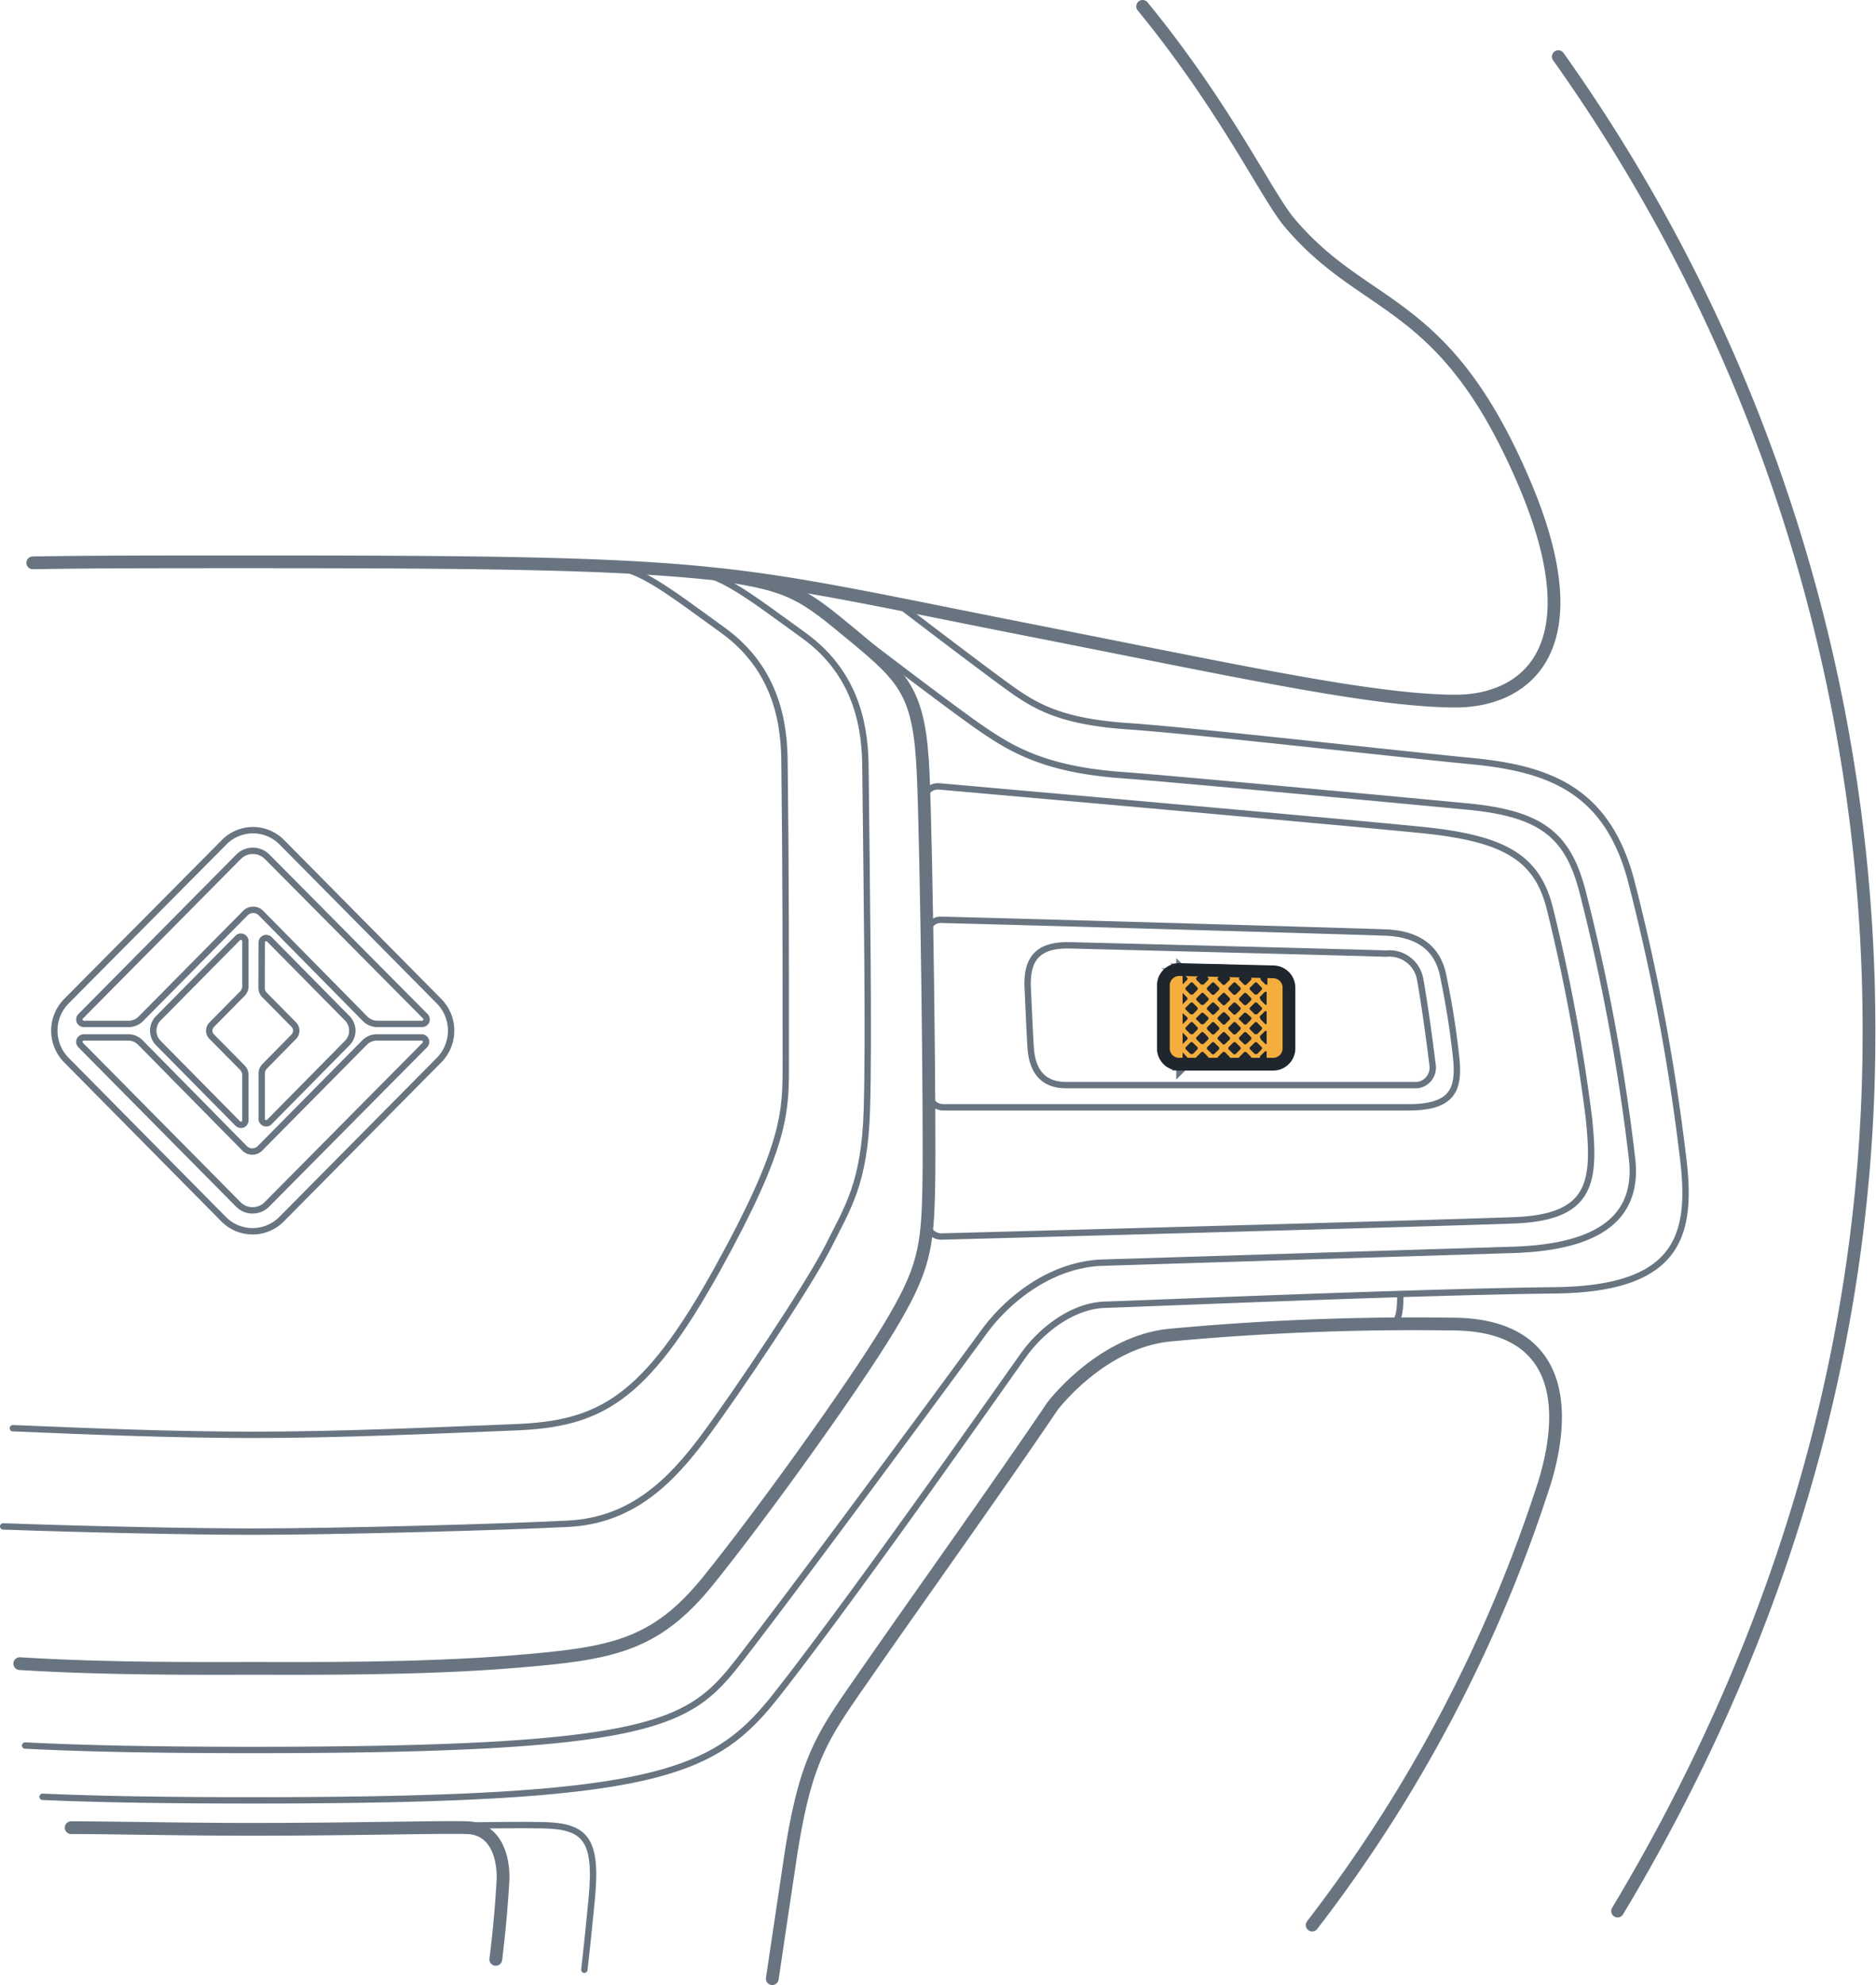 <svg id="Layer_1" data-name="Layer 1" xmlns="http://www.w3.org/2000/svg" width="147.16" height="155.64" viewBox="0 0 147.16 155.64"><g id="illustration"><path d="M51.07,158c.18-1.56.37-3.39.58-5.58.44-4.62-.48-5.67-3.76-5.75s-12.09.17-22.83.17c-5,0-9.6-.05-13.41-.1" transform="translate(-5.23 -3.56)" style="fill:none;stroke:#687581;stroke-linecap:round;stroke-linejoin:round;stroke-width:0.5px"/><path d="M6.78,134c7,.44,14.65.37,18.28.37,4,0,13,.09,20.53-.53s11-1.16,15.19-6.34,11.31-15.09,14.13-19.74,3.09-6.34,3.18-11.34-.17-25.8-.44-32.14-1.41-7.5-5.39-10.8-4.93-4.08-10.6-4.85" transform="translate(-5.23 -3.56)" style="fill:none;stroke:#687581;stroke-linecap:round;stroke-linejoin:round"/><path d="M8.57,144.44c4.49.2,9.9.28,16.49.28,31.92,0,36.22-2.05,41.19-8.4,6.37-8.13,17.57-24.14,19.31-26.57,1.45-2,3.87-3.81,6.34-3.89,3.77-.12,24.08-1,35.3-1.13,10.07-.11,10.83-4.62,10-10.84a162.85,162.85,0,0,0-4.06-21.43c-1.89-6.9-6.3-8.63-12.43-9.22s-21.84-2.39-27-2.74S86.54,59,84.54,57.58s-8.83-6.64-8.83-6.64" transform="translate(-5.23 -3.56)" style="fill:none;stroke:#687581;stroke-linecap:round;stroke-linejoin:round;stroke-width:0.5px"/><path d="M73.24,54c.29.22,7,5.35,9.1,6.77,2.42,1.65,5.09,3.17,11.11,3.58,3.28.23,24.75,2.24,26.92,2.45,5.83.56,7.86,2.28,9,6.66a158.44,158.44,0,0,1,3.87,20.83c.6,4.69-2.52,7.07-9.39,7.27l-32.12,1c-4.09.13-7.53,2.94-9.38,5.52-.29.4-14,19.07-19.21,25.77-3.86,4.92-6.67,6.92-38.14,6.92-7.38,0-13.18-.11-17.8-.35" transform="translate(-5.23 -3.56)" style="fill:none;stroke:#687581;stroke-linecap:round;stroke-linejoin:round;stroke-width:0.5px"/><path d="M6.24,115.54c6.26.26,12.55.52,18.82.52,6.84,0,13.71-.32,20.53-.59,6.67-.26,10.2-2.09,15.92-12.41,5.42-9.8,5.36-12.37,5.36-16.15,0-7.8,0-15.6-.1-23.4,0-3-.5-7.41-4.84-10.54s-6.65-5-9-5" transform="translate(-5.23 -3.56)" style="fill:none;stroke:#687581;stroke-linecap:round;stroke-linejoin:round;stroke-width:0.5px"/><path d="M5.48,123.24c6.09.22,14.62.41,19.58.41,6.66,0,19.82-.36,24.77-.62s8-3.3,10.6-6.79,8.3-12,9.8-15,2.83-4.93,3-10.65,0-16.22-.11-26.67c0-3-.5-7.41-4.84-10.54s-6.65-5-9-5" transform="translate(-5.23 -3.56)" style="fill:none;stroke:#687581;stroke-linecap:round;stroke-linejoin:round;stroke-width:0.5px"/><path d="M22.78,99.16a3.2,3.2,0,0,0,4.53,0l0,0L39.68,86.67a3.29,3.29,0,0,0,0-4.6L27.33,69.59a3.18,3.18,0,0,0-4.51,0l0,0L10.43,82.07a3.29,3.29,0,0,0,0,4.6Z" transform="translate(-5.23 -3.56)" style="fill:none;stroke:#687581;stroke-linecap:round;stroke-linejoin:round;stroke-width:0.5px"/><path d="M33.87,83.44a1.35,1.35,0,0,0,1,.4h3.48a.35.35,0,0,0,.32-.22.36.36,0,0,0-.08-.38L26.18,70.73a1.58,1.58,0,0,0-2.23,0v0L11.56,83.24h0a.36.36,0,0,0-.08.38.35.35,0,0,0,.33.22h3.47a1.33,1.33,0,0,0,1-.4l8.21-8.3a.86.86,0,0,1,1.2,0h0ZM16.24,85.3a1.33,1.33,0,0,0-1-.4H11.81a.36.36,0,0,0-.33.22.36.36,0,0,0,.08.38L23.93,98a1.58,1.58,0,0,0,2.23,0h0L38.55,85.5h0a.36.36,0,0,0,.08-.38.35.35,0,0,0-.32-.22H34.83a1.35,1.35,0,0,0-1,.4l-8.21,8.3a.85.85,0,0,1-1.2,0h0Z" transform="translate(-5.23 -3.56)" style="fill:none;stroke:#687581;stroke-linecap:round;stroke-linejoin:round;stroke-width:0.5px"/><path d="M25.75,81a.78.78,0,0,0,.24.58l2.29,2.32a.68.68,0,0,1,0,.94L26,87.16a.78.78,0,0,0-.24.58v3.55a.35.35,0,0,0,.59.25l6.12-6.2a1.38,1.38,0,0,0,0-1.94l-6.11-6.19a.35.35,0,0,0-.39-.07.34.34,0,0,0-.21.32Z" transform="translate(-5.23 -3.56)" style="fill:none;stroke:#687581;stroke-linecap:round;stroke-linejoin:round;stroke-width:0.5px"/><path d="M17.65,83.4a1.38,1.38,0,0,0,0,1.94l6.23,6.31a.36.36,0,0,0,.38.08.37.37,0,0,0,.22-.33V87.85a.83.83,0,0,0-.24-.58l-2.4-2.43a.66.66,0,0,1,0-.94l2.4-2.43a.83.83,0,0,0,.24-.58V77.35a.35.35,0,0,0-.22-.32.34.34,0,0,0-.38.07Z" transform="translate(-5.23 -3.56)" style="fill:none;stroke:#687581;stroke-linecap:round;stroke-linejoin:round;stroke-width:0.5px"/><path d="M77.72,66.37a1.08,1.08,0,0,1,1-1.15h.19s31.47,2.77,37.89,3.42,9,2.14,10,6.13a142.1,142.1,0,0,1,3.06,16.37c.53,5.06.3,7.86-5.83,8.1-5.47.21-38.35,1.1-44.94,1.27a1.09,1.09,0,0,1-.82-.34,1.13,1.13,0,0,1-.31-.85" transform="translate(-5.23 -3.56)" style="fill:none;stroke:#687581;stroke-linecap:round;stroke-linejoin:round;stroke-width:0.5px"/><path d="M78.1,89.28a1.12,1.12,0,0,0,1.1,1.1c5.54,0,30.58,0,36.54,0,3.47,0,3.94-1.43,3.73-3.76a64.62,64.62,0,0,0-1.08-6.78c-.35-1.43-1.35-3-4.36-3.16-2.67-.1-29.08-.86-34.95-1a1,1,0,0,0-.8.32,1.06,1.06,0,0,0-.33.81Z" transform="translate(-5.23 -3.56)" style="fill:none;stroke:#687581;stroke-linecap:round;stroke-linejoin:round;stroke-width:0.5px"/><path d="M117.61,87.09a1.38,1.38,0,0,1-1.2,1.55h-.16c-2.48,0-8.37,0-27.34,0-.86,0-2.64-.16-2.83-2.92-.1-1.58-.17-3.44-.23-4.66-.13-2.46.92-3.44,3.33-3.38s22.9.58,24.8.65a2.44,2.44,0,0,1,2.65,2C116.65,80.44,117.05,82.58,117.61,87.09Z" transform="translate(-5.23 -3.56)" style="fill:none;stroke:#687581;stroke-linecap:round;stroke-linejoin:round;stroke-width:0.5px"/><path d="M115.08,105c0,2-.29,2.33-.92,2.35" transform="translate(-5.23 -3.56)" style="fill:none;stroke:#687581;stroke-miterlimit:10;stroke-width:0.5px"/><path d="M96.49,85.76A1.23,1.23,0,0,0,97.72,87h7.39a1.24,1.24,0,0,0,1.23-1.24h0V81a1.24,1.24,0,0,0-1.2-1.24l-7.39-.18a1.25,1.25,0,0,0-.89.36,1.22,1.22,0,0,0-.37.89Z" transform="translate(-5.23 -3.56)" style="fill:none;stroke:#687581;stroke-linecap:round;stroke-linejoin:round;stroke-width:0.5px"/><path d="M65.81,158.7l1.42-9.51c1.23-8,2.56-9.55,6.09-14.64s10.48-14.82,14.46-20.72c0,0,3.75-5,9.13-5.58a208,208,0,0,1,22.6-.87c7.78.19,8.84,5.92,6.9,12.36a113.68,113.68,0,0,1-18.25,34.76m-97.35-7.64c3.21,0,8.33.13,14.25.13,7.9,0,14.38-.19,16.8-.13s2.92,2.63,2.82,4.24c-.13,2.23-.35,4.47-.56,6.09m88-3.79c12.09-20.14,19.72-43.33,19.72-68.7A131.64,131.64,0,0,0,127.47,8M94.86,4.06c6.56,8,9.82,15,11.56,17,6,7.08,12.13,5.68,18.4,20.41,5.68,13.38-.27,17.06-5.39,17.06-6.45,0-17.22-2.38-33-5.48-24.82-4.88-23.3-5.44-61.38-5.44-6.93,0-12.55,0-17.25.08" transform="translate(-5.23 -3.56)" style="fill:none;stroke:#687581;stroke-linecap:round;stroke-linejoin:round"/><path d="M104.14,82l.35.34a.13.13,0,0,0,.1,0h0v-1a.14.14,0,0,0-.15,0l-.35.35a.14.14,0,0,0,0,.19Z" transform="translate(-5.23 -3.56)" style="fill:#aebbc7;stroke:#687581;stroke-miterlimit:10"/><path d="M103.3,81.18l.35.35a.15.15,0,0,0,.1,0,.17.17,0,0,0,.1,0l.34-.35a.14.14,0,0,0,0-.2h0l-.34-.35a.13.13,0,0,0-.2,0h0l-.35.35a.12.12,0,0,0,0,.19Z" transform="translate(-5.23 -3.56)" style="fill:#aebbc7;stroke:#687581;stroke-miterlimit:10"/><path d="M102.46,80.4l.35.35a.15.15,0,0,0,.2,0l.35-.35a.15.15,0,0,0,0-.2h0l-.35-.35a.15.15,0,0,0-.2,0h0l-.35.35a.15.15,0,0,0,0,.2Z" transform="translate(-5.23 -3.56)" style="fill:#aebbc7;stroke:#687581;stroke-miterlimit:10"/><path d="M104.14,83.51l.35.35a.18.18,0,0,0,.1,0h0v-1a.14.14,0,0,0-.15,0l-.35.35a.15.15,0,0,0,0,.2Z" transform="translate(-5.23 -3.56)" style="fill:#aebbc7;stroke:#687581;stroke-miterlimit:10"/><path d="M103.3,82.73l.35.35a.12.12,0,0,0,.1,0,.13.13,0,0,0,.1,0l.34-.35a.13.13,0,0,0,0-.19h0l-.34-.34a.14.14,0,0,0-.2,0h0l-.35.34a.13.13,0,0,0,0,.2Z" transform="translate(-5.23 -3.56)" style="fill:#aebbc7;stroke:#687581;stroke-miterlimit:10"/><path d="M102.46,82l.35.34a.15.15,0,0,0,.2,0l.35-.34a.15.15,0,0,0,0-.2h0l-.35-.35a.13.13,0,0,0-.2,0h0l-.35.35a.14.14,0,0,0,0,.19Z" transform="translate(-5.23 -3.56)" style="fill:#aebbc7;stroke:#687581;stroke-miterlimit:10"/><path d="M101.62,81.18l.35.35a.18.18,0,0,0,.2,0l.35-.35a.15.15,0,0,0,0-.2h0l-.35-.35a.13.13,0,0,0-.2,0h0l-.35.35a.14.14,0,0,0,0,.19Z" transform="translate(-5.23 -3.56)" style="fill:#aebbc7;stroke:#687581;stroke-miterlimit:10"/><path d="M101.71,79.71,102,80a.15.15,0,0,0,.2,0l.24-.25Z" transform="translate(-5.23 -3.56)" style="fill:#aebbc7;stroke:#687581;stroke-miterlimit:10"/><path d="M100,79.67l.3.3a.18.18,0,0,0,.1,0,.21.21,0,0,0,.1,0l.28-.28Z" transform="translate(-5.23 -3.56)" style="fill:#aebbc7;stroke:#687581;stroke-miterlimit:10"/><path d="M104.14,80.4l.35.35a.17.17,0,0,0,.1,0h.06v-.94a.14.14,0,0,0-.16,0l-.35.35a.15.15,0,0,0,0,.2Z" transform="translate(-5.23 -3.56)" style="fill:#aebbc7;stroke:#687581;stroke-miterlimit:10"/><path d="M103.43,79.75l.22.22a.15.15,0,0,0,.2,0l.2-.21Z" transform="translate(-5.23 -3.56)" style="fill:#aebbc7;stroke:#687581;stroke-miterlimit:10"/><path d="M100.78,80.4l.35.35a.15.15,0,0,0,.2,0l.35-.35a.15.15,0,0,0,0-.2h0l-.35-.35a.15.15,0,0,0-.2,0h0l-.35.35a.14.14,0,0,0,0,.2Z" transform="translate(-5.23 -3.56)" style="fill:#aebbc7;stroke:#687581;stroke-miterlimit:10"/><path d="M104.14,85.06l.35.35a.13.13,0,0,0,.1,0h0v-1a.12.12,0,0,0-.14,0l-.35.35a.14.14,0,0,0,0,.19Z" transform="translate(-5.23 -3.56)" style="fill:#aebbc7;stroke:#687581;stroke-miterlimit:10"/><path d="M103.3,84.29l.35.35a.15.15,0,0,0,.1,0,.17.17,0,0,0,.1,0l.34-.35a.14.14,0,0,0,0-.2h0l-.34-.35a.13.13,0,0,0-.2,0h0l-.35.35a.12.12,0,0,0,0,.19Z" transform="translate(-5.23 -3.56)" style="fill:#aebbc7;stroke:#687581;stroke-miterlimit:10"/><path d="M102.46,83.51l.35.35a.15.15,0,0,0,.2,0l.35-.35a.15.15,0,0,0,0-.2h0L103,83a.15.15,0,0,0-.2,0h0l-.35.35a.15.15,0,0,0,0,.2Z" transform="translate(-5.23 -3.56)" style="fill:#aebbc7;stroke:#687581;stroke-miterlimit:10"/><path d="M101.62,82.73l.35.35a.15.15,0,0,0,.2,0l.35-.35a.14.14,0,0,0,0-.19h0l-.35-.34a.14.14,0,0,0-.2,0h0l-.35.34a.15.15,0,0,0,0,.2Z" transform="translate(-5.23 -3.56)" style="fill:#aebbc7;stroke:#687581;stroke-miterlimit:10"/><path d="M100.78,82l.35.34a.13.13,0,0,0,.2,0h0l.35-.34a.15.15,0,0,0,0-.2h0l-.35-.35a.13.13,0,0,0-.2,0h0l-.35.35a.13.13,0,0,0,0,.19Z" transform="translate(-5.23 -3.56)" style="fill:#aebbc7;stroke:#687581;stroke-miterlimit:10"/><path d="M99.1,80.4l.35.35a.15.15,0,0,0,.1,0,.18.18,0,0,0,.1,0l.34-.35a.14.14,0,0,0,0-.2h0l-.34-.35a.15.15,0,0,0-.2,0h0l-.35.35a.13.13,0,0,0,0,.2Z" transform="translate(-5.23 -3.56)" style="fill:#aebbc7;stroke:#687581;stroke-miterlimit:10"/><path d="M99.94,81.18l.35.35a.18.18,0,0,0,.2,0l.35-.35a.15.15,0,0,0,0-.2h0l-.35-.35a.13.13,0,0,0-.2,0h0l-.35.35a.13.13,0,0,0,0,.19Z" transform="translate(-5.23 -3.56)" style="fill:#aebbc7;stroke:#687581;stroke-miterlimit:10"/><path d="M104.14,86.62l.35.35a.18.18,0,0,0,.1,0h0V86a.17.17,0,0,0-.14,0l-.35.35a.15.15,0,0,0,0,.2Z" transform="translate(-5.23 -3.56)" style="fill:#aebbc7;stroke:#687581;stroke-miterlimit:10"/><path d="M103.3,85.84l.35.35a.12.12,0,0,0,.1,0,.13.13,0,0,0,.1,0l.34-.35a.13.13,0,0,0,0-.19h0l-.34-.34a.14.14,0,0,0-.2,0h0l-.35.34a.13.13,0,0,0,0,.2Z" transform="translate(-5.23 -3.56)" style="fill:#aebbc7;stroke:#687581;stroke-miterlimit:10"/><path d="M102.46,85.07l.35.34a.15.15,0,0,0,.2,0l.35-.34a.15.15,0,0,0,0-.2h0l-.35-.35a.14.14,0,0,0-.2,0h0l-.35.35a.14.14,0,0,0,0,.19Z" transform="translate(-5.23 -3.56)" style="fill:#aebbc7;stroke:#687581;stroke-miterlimit:10"/><path d="M101.62,84.29l.35.35a.18.18,0,0,0,.2,0l.35-.35a.15.15,0,0,0,0-.2h0l-.35-.35a.13.13,0,0,0-.2,0h0l-.35.35a.14.14,0,0,0,0,.19Z" transform="translate(-5.23 -3.56)" style="fill:#aebbc7;stroke:#687581;stroke-miterlimit:10"/><path d="M100.78,83.51l.35.35a.15.15,0,0,0,.2,0h0l.35-.35a.15.15,0,0,0,0-.2h0l-.35-.35a.15.15,0,0,0-.2,0h0l-.35.35a.14.14,0,0,0,0,.2Z" transform="translate(-5.23 -3.56)" style="fill:#aebbc7;stroke:#687581;stroke-miterlimit:10"/><path d="M99.94,82.73l.35.35a.15.15,0,0,0,.2,0l.35-.35a.14.14,0,0,0,0-.19h0l-.35-.34a.14.14,0,0,0-.2,0h0l-.35.34a.14.14,0,0,0,0,.2Z" transform="translate(-5.23 -3.56)" style="fill:#aebbc7;stroke:#687581;stroke-miterlimit:10"/><path d="M98.26,81.18l.35.35a.15.15,0,0,0,.1,0,.19.19,0,0,0,.1,0l.34-.35a.14.14,0,0,0,0-.2h0l-.34-.35a.13.13,0,0,0-.2,0h0l-.35.35a.12.12,0,0,0,0,.19Z" transform="translate(-5.23 -3.56)" style="fill:#aebbc7;stroke:#687581;stroke-miterlimit:10"/><path d="M99.1,82l.35.34a.12.12,0,0,0,.1,0,.13.13,0,0,0,.1,0L100,82a.14.14,0,0,0,0-.2h0l-.34-.35a.13.13,0,0,0-.2,0h0l-.35.35a.12.12,0,0,0,0,.19Z" transform="translate(-5.23 -3.56)" style="fill:#aebbc7;stroke:#687581;stroke-miterlimit:10"/><path d="M103.48,87H104l-.17-.17a.15.15,0,0,0-.2,0Z" transform="translate(-5.23 -3.56)" style="fill:#aebbc7;stroke:#687581;stroke-miterlimit:10"/><path d="M102.46,86.62l.35.35a.15.15,0,0,0,.2,0l.35-.35a.15.15,0,0,0,0-.2h0l-.35-.35a.15.15,0,0,0-.2,0h0l-.35.35a.15.15,0,0,0,0,.2Z" transform="translate(-5.23 -3.56)" style="fill:#aebbc7;stroke:#687581;stroke-miterlimit:10"/><path d="M101.62,85.84l.35.35a.15.15,0,0,0,.2,0l.35-.35a.14.14,0,0,0,0-.19h0l-.35-.34a.14.14,0,0,0-.2,0h0l-.35.34a.15.15,0,0,0,0,.2Z" transform="translate(-5.23 -3.56)" style="fill:#aebbc7;stroke:#687581;stroke-miterlimit:10"/><path d="M100.78,85.07l.35.34a.13.13,0,0,0,.2,0l.35-.34a.15.15,0,0,0,0-.2h0l-.35-.35a.14.14,0,0,0-.2,0h0l-.35.35a.13.13,0,0,0,0,.19Z" transform="translate(-5.23 -3.56)" style="fill:#aebbc7;stroke:#687581;stroke-miterlimit:10"/><path d="M99.94,84.29l.35.35a.18.18,0,0,0,.2,0l.35-.35a.15.15,0,0,0,0-.2h0l-.35-.35a.13.13,0,0,0-.2,0h0l-.35.35a.13.13,0,0,0,0,.19Z" transform="translate(-5.23 -3.56)" style="fill:#aebbc7;stroke:#687581;stroke-miterlimit:10"/><path d="M99.1,83.51l.35.35a.15.15,0,0,0,.1,0,.18.18,0,0,0,.1,0l.34-.35a.14.14,0,0,0,0-.2h0L99.65,83a.15.15,0,0,0-.2,0h0l-.35.35a.13.13,0,0,0,0,.2Z" transform="translate(-5.23 -3.56)" style="fill:#aebbc7;stroke:#687581;stroke-miterlimit:10"/><path d="M98,82.3l.34-.34a.13.13,0,0,0,0-.2h0L98,81.41Z" transform="translate(-5.23 -3.56)" style="fill:#aebbc7;stroke:#687581;stroke-miterlimit:10"/><path d="M98.26,82.73l.35.35a.12.12,0,0,0,.1,0,.14.14,0,0,0,.1,0l.34-.35a.13.13,0,0,0,0-.19h0l-.34-.34a.14.14,0,0,0-.2,0h0l-.35.34a.13.13,0,0,0,0,.2Z" transform="translate(-5.23 -3.56)" style="fill:#aebbc7;stroke:#687581;stroke-miterlimit:10"/><path d="M101.8,87h.54l-.17-.17a.14.14,0,0,0-.2,0h0Z" transform="translate(-5.23 -3.56)" style="fill:#aebbc7;stroke:#687581;stroke-miterlimit:10"/><path d="M100.78,86.62l.35.35a.15.15,0,0,0,.2,0l.35-.35a.15.15,0,0,0,0-.2h0l-.35-.35a.15.15,0,0,0-.2,0h0l-.35.35a.14.14,0,0,0,0,.2Z" transform="translate(-5.23 -3.56)" style="fill:#aebbc7;stroke:#687581;stroke-miterlimit:10"/><path d="M99.94,85.84l.35.35a.15.15,0,0,0,.2,0l.35-.35a.14.14,0,0,0,0-.19h0l-.35-.34a.14.14,0,0,0-.2,0h0l-.35.34a.14.14,0,0,0,0,.2Z" transform="translate(-5.23 -3.56)" style="fill:#aebbc7;stroke:#687581;stroke-miterlimit:10"/><path d="M99.1,85.07l.35.34a.12.12,0,0,0,.1,0,.13.13,0,0,0,.1,0l.34-.34a.14.14,0,0,0,0-.2h0l-.34-.35a.14.14,0,0,0-.2,0h0l-.35.35a.12.12,0,0,0,0,.19Z" transform="translate(-5.23 -3.56)" style="fill:#aebbc7;stroke:#687581;stroke-miterlimit:10"/><path d="M98.26,84.29l.35.35a.15.15,0,0,0,.1,0,.19.19,0,0,0,.1,0l.34-.35a.14.14,0,0,0,0-.2h0l-.34-.35a.13.13,0,0,0-.2,0h0l-.35.35a.12.12,0,0,0,0,.19Z" transform="translate(-5.23 -3.56)" style="fill:#aebbc7;stroke:#687581;stroke-miterlimit:10"/><path d="M98,83.86l.35-.35a.14.14,0,0,0,0-.2h0L98,83Z" transform="translate(-5.23 -3.56)" style="fill:#aebbc7;stroke:#687581;stroke-miterlimit:10"/><path d="M100.11,87h.55l-.17-.18a.15.15,0,0,0-.2,0Z" transform="translate(-5.23 -3.56)" style="fill:#aebbc7;stroke:#687581;stroke-miterlimit:10"/><path d="M99.1,86.62l.35.35a.15.15,0,0,0,.1,0,.18.18,0,0,0,.1,0l.34-.35a.14.14,0,0,0,0-.2h0l-.34-.35a.15.15,0,0,0-.2,0h0l-.35.35a.13.13,0,0,0,0,.2Z" transform="translate(-5.23 -3.56)" style="fill:#aebbc7;stroke:#687581;stroke-miterlimit:10"/><path d="M98.26,85.84l.35.35a.12.12,0,0,0,.1,0,.14.14,0,0,0,.1,0l.34-.35a.13.13,0,0,0,0-.19h0l-.35-.34a.13.13,0,0,0-.2,0h0l-.35.35A.13.13,0,0,0,98.26,85.84Z" transform="translate(-5.23 -3.56)" style="fill:#aebbc7;stroke:#687581;stroke-miterlimit:10"/><path d="M98,85.42h0l.35-.35a.13.13,0,0,0,0-.19h0L98,84.52h0Z" transform="translate(-5.23 -3.56)" style="fill:#aebbc7;stroke:#687581;stroke-miterlimit:10"/><path d="M98.43,87H99l-.18-.18a.13.13,0,0,0-.19,0h0Z" transform="translate(-5.23 -3.56)" style="fill:#aebbc7;stroke:#687581;stroke-miterlimit:10"/><path d="M98,87h0l.35-.35a.13.13,0,0,0,0-.2h0L98,86.07h0Z" transform="translate(-5.23 -3.56)" style="fill:#aebbc7;stroke:#687581;stroke-miterlimit:10"/><path d="M98.27,79.63l.34.34a.12.12,0,0,0,.1,0,.14.14,0,0,0,.1,0l.32-.32Z" transform="translate(-5.23 -3.56)" style="fill:#aebbc7;stroke:#687581;stroke-miterlimit:10"/><path d="M98,80.74l.34-.34a.13.13,0,0,0,0-.2h0L98,79.87Z" transform="translate(-5.23 -3.56)" style="fill:#aebbc7;stroke:#687581;stroke-miterlimit:10"/></g><g id="annotations_right" data-name="annotations right"><path d="M96.49,85.76A1.23,1.23,0,0,0,97.72,87h7.39a1.24,1.24,0,0,0,1.23-1.24h0V81a1.24,1.24,0,0,0-1.2-1.24l-7.39-.18a1.25,1.25,0,0,0-.89.36,1.22,1.22,0,0,0-.37.89Z" transform="translate(-5.23 -3.56)" style="fill:#f4ae3d;stroke:#1f262d;stroke-linecap:round;stroke-linejoin:round"/><path d="M104.14,82l.35.34a.13.13,0,0,0,.1,0h0v-1a.14.14,0,0,0-.15,0l-.35.35a.14.14,0,0,0,0,.19Z" transform="translate(-5.23 -3.56)" style="fill:#1f262d"/><path d="M103.3,81.18l.35.35a.15.15,0,0,0,.1,0,.17.17,0,0,0,.1,0l.34-.35a.14.14,0,0,0,0-.2h0l-.34-.35a.13.13,0,0,0-.2,0h0l-.35.35a.12.12,0,0,0,0,.19Z" transform="translate(-5.23 -3.56)" style="fill:#1f262d"/><path d="M102.46,80.4l.35.35a.15.15,0,0,0,.2,0l.35-.35a.15.15,0,0,0,0-.2h0l-.35-.35a.15.15,0,0,0-.2,0h0l-.35.35a.15.15,0,0,0,0,.2Z" transform="translate(-5.23 -3.56)" style="fill:#1f262d"/><path d="M104.14,83.51l.35.35a.18.18,0,0,0,.1,0h0v-1a.14.14,0,0,0-.15,0l-.35.35a.15.15,0,0,0,0,.2Z" transform="translate(-5.23 -3.56)" style="fill:#1f262d"/><path d="M103.3,82.73l.35.35a.12.12,0,0,0,.1,0,.13.13,0,0,0,.1,0l.34-.35a.13.13,0,0,0,0-.19h0l-.34-.34a.14.14,0,0,0-.2,0h0l-.35.34a.13.13,0,0,0,0,.2Z" transform="translate(-5.23 -3.56)" style="fill:#1f262d"/><path d="M102.46,82l.35.34a.15.15,0,0,0,.2,0l.35-.34a.15.15,0,0,0,0-.2h0l-.35-.35a.13.13,0,0,0-.2,0h0l-.35.35a.14.14,0,0,0,0,.19Z" transform="translate(-5.23 -3.56)" style="fill:#1f262d"/><path d="M101.62,81.18l.35.35a.18.18,0,0,0,.2,0l.35-.35a.15.15,0,0,0,0-.2h0l-.35-.35a.13.13,0,0,0-.2,0h0l-.35.35a.14.14,0,0,0,0,.19Z" transform="translate(-5.23 -3.56)" style="fill:#1f262d"/><path d="M101.71,79.71,102,80a.15.15,0,0,0,.2,0l.24-.25Z" transform="translate(-5.23 -3.56)" style="fill:#1f262d"/><path d="M100,79.67l.3.3a.18.18,0,0,0,.1,0,.21.21,0,0,0,.1,0l.28-.28Z" transform="translate(-5.23 -3.56)" style="fill:#1f262d"/><path d="M104.14,80.4l.35.35a.17.17,0,0,0,.1,0h.06v-.94a.14.14,0,0,0-.16,0l-.35.35a.15.15,0,0,0,0,.2Z" transform="translate(-5.23 -3.56)" style="fill:#1f262d"/><path d="M103.43,79.75l.22.22a.15.15,0,0,0,.2,0l.2-.21Z" transform="translate(-5.23 -3.56)" style="fill:#1f262d"/><path d="M100.78,80.4l.35.35a.15.15,0,0,0,.2,0l.35-.35a.15.15,0,0,0,0-.2h0l-.35-.35a.15.15,0,0,0-.2,0h0l-.35.35a.14.14,0,0,0,0,.2Z" transform="translate(-5.23 -3.56)" style="fill:#1f262d"/><path d="M104.14,85.06l.35.35a.13.13,0,0,0,.1,0h0v-1a.12.12,0,0,0-.14,0l-.35.35a.14.14,0,0,0,0,.19Z" transform="translate(-5.23 -3.56)" style="fill:#1f262d"/><path d="M103.3,84.29l.35.35a.15.15,0,0,0,.1,0,.17.17,0,0,0,.1,0l.34-.35a.14.14,0,0,0,0-.2h0l-.34-.35a.13.13,0,0,0-.2,0h0l-.35.35a.12.12,0,0,0,0,.19Z" transform="translate(-5.23 -3.56)" style="fill:#1f262d"/><path d="M102.46,83.51l.35.35a.15.15,0,0,0,.2,0l.35-.35a.15.15,0,0,0,0-.2h0L103,83a.15.15,0,0,0-.2,0h0l-.35.35a.15.15,0,0,0,0,.2Z" transform="translate(-5.23 -3.56)" style="fill:#1f262d"/><path d="M101.62,82.73l.35.35a.15.15,0,0,0,.2,0l.35-.35a.14.14,0,0,0,0-.19h0l-.35-.34a.14.14,0,0,0-.2,0h0l-.35.34a.15.15,0,0,0,0,.2Z" transform="translate(-5.23 -3.56)" style="fill:#1f262d"/><path d="M100.78,82l.35.34a.13.13,0,0,0,.2,0h0l.35-.34a.15.15,0,0,0,0-.2h0l-.35-.35a.13.13,0,0,0-.2,0h0l-.35.35a.13.13,0,0,0,0,.19Z" transform="translate(-5.23 -3.56)" style="fill:#1f262d"/><path d="M99.1,80.4l.35.35a.15.15,0,0,0,.1,0,.18.18,0,0,0,.1,0l.34-.35a.14.14,0,0,0,0-.2h0l-.34-.35a.15.15,0,0,0-.2,0h0l-.35.35a.13.13,0,0,0,0,.2Z" transform="translate(-5.23 -3.56)" style="fill:#1f262d"/><path d="M99.94,81.18l.35.35a.18.18,0,0,0,.2,0l.35-.35a.15.15,0,0,0,0-.2h0l-.35-.35a.13.13,0,0,0-.2,0h0l-.35.35a.13.13,0,0,0,0,.19Z" transform="translate(-5.23 -3.56)" style="fill:#1f262d"/><path d="M104.14,86.62l.35.35a.18.18,0,0,0,.1,0h0V86a.17.17,0,0,0-.14,0l-.35.35a.15.15,0,0,0,0,.2Z" transform="translate(-5.23 -3.56)" style="fill:#1f262d"/><path d="M103.3,85.84l.35.35a.12.12,0,0,0,.1,0,.13.13,0,0,0,.1,0l.34-.35a.13.13,0,0,0,0-.19h0l-.34-.34a.14.14,0,0,0-.2,0h0l-.35.34a.13.13,0,0,0,0,.2Z" transform="translate(-5.23 -3.56)" style="fill:#1f262d"/><path d="M102.46,85.07l.35.34a.15.15,0,0,0,.2,0l.35-.34a.15.15,0,0,0,0-.2h0l-.35-.35a.14.14,0,0,0-.2,0h0l-.35.35a.14.14,0,0,0,0,.19Z" transform="translate(-5.23 -3.56)" style="fill:#1f262d"/><path d="M101.62,84.29l.35.35a.18.18,0,0,0,.2,0l.35-.35a.15.15,0,0,0,0-.2h0l-.35-.35a.13.13,0,0,0-.2,0h0l-.35.35a.14.14,0,0,0,0,.19Z" transform="translate(-5.23 -3.56)" style="fill:#1f262d"/><path d="M100.78,83.51l.35.35a.15.15,0,0,0,.2,0h0l.35-.35a.15.15,0,0,0,0-.2h0l-.35-.35a.15.15,0,0,0-.2,0h0l-.35.35a.14.14,0,0,0,0,.2Z" transform="translate(-5.23 -3.56)" style="fill:#1f262d"/><path d="M99.94,82.73l.35.35a.15.15,0,0,0,.2,0l.35-.35a.14.14,0,0,0,0-.19h0l-.35-.34a.14.14,0,0,0-.2,0h0l-.35.34a.14.14,0,0,0,0,.2Z" transform="translate(-5.23 -3.56)" style="fill:#1f262d"/><path d="M98.26,81.18l.35.35a.15.15,0,0,0,.1,0,.19.19,0,0,0,.1,0l.34-.35a.14.14,0,0,0,0-.2h0l-.34-.35a.13.13,0,0,0-.2,0h0l-.35.35a.12.12,0,0,0,0,.19Z" transform="translate(-5.23 -3.56)" style="fill:#1f262d"/><path d="M99.1,82l.35.34a.12.12,0,0,0,.1,0,.13.13,0,0,0,.1,0L100,82a.14.14,0,0,0,0-.2h0l-.34-.35a.13.13,0,0,0-.2,0h0l-.35.35a.12.12,0,0,0,0,.19Z" transform="translate(-5.23 -3.56)" style="fill:#1f262d"/><path d="M103.48,87H104l-.17-.17a.15.15,0,0,0-.2,0Z" transform="translate(-5.23 -3.56)" style="fill:#1f262d"/><path d="M102.46,86.62l.35.35a.15.15,0,0,0,.2,0l.35-.35a.15.15,0,0,0,0-.2h0l-.35-.35a.15.15,0,0,0-.2,0h0l-.35.35a.15.15,0,0,0,0,.2Z" transform="translate(-5.23 -3.56)" style="fill:#1f262d"/><path d="M101.62,85.84l.35.35a.15.15,0,0,0,.2,0l.35-.35a.14.14,0,0,0,0-.19h0l-.35-.34a.14.14,0,0,0-.2,0h0l-.35.34a.15.15,0,0,0,0,.2Z" transform="translate(-5.23 -3.56)" style="fill:#1f262d"/><path d="M100.78,85.07l.35.34a.13.13,0,0,0,.2,0l.35-.34a.15.15,0,0,0,0-.2h0l-.35-.35a.14.14,0,0,0-.2,0h0l-.35.35a.13.13,0,0,0,0,.19Z" transform="translate(-5.23 -3.56)" style="fill:#1f262d"/><path d="M99.94,84.29l.35.35a.18.18,0,0,0,.2,0l.35-.35a.15.15,0,0,0,0-.2h0l-.35-.35a.13.13,0,0,0-.2,0h0l-.35.35a.13.13,0,0,0,0,.19Z" transform="translate(-5.23 -3.56)" style="fill:#1f262d"/><path d="M99.1,83.51l.35.35a.15.15,0,0,0,.1,0,.18.18,0,0,0,.1,0l.34-.35a.14.14,0,0,0,0-.2h0L99.65,83a.15.15,0,0,0-.2,0h0l-.35.35a.13.13,0,0,0,0,.2Z" transform="translate(-5.23 -3.56)" style="fill:#1f262d"/><path d="M98,82.3l.34-.34a.13.13,0,0,0,0-.2h0L98,81.41Z" transform="translate(-5.23 -3.56)" style="fill:#1f262d"/><path d="M98.26,82.73l.35.35a.12.12,0,0,0,.1,0,.14.14,0,0,0,.1,0l.34-.35a.13.13,0,0,0,0-.19h0l-.34-.34a.14.14,0,0,0-.2,0h0l-.35.34a.13.13,0,0,0,0,.2Z" transform="translate(-5.23 -3.56)" style="fill:#1f262d"/><path d="M101.8,87h.54l-.17-.17a.14.14,0,0,0-.2,0h0Z" transform="translate(-5.23 -3.56)" style="fill:#1f262d"/><path d="M100.78,86.62l.35.35a.15.15,0,0,0,.2,0l.35-.35a.15.15,0,0,0,0-.2h0l-.35-.35a.15.15,0,0,0-.2,0h0l-.35.35a.14.14,0,0,0,0,.2Z" transform="translate(-5.23 -3.56)" style="fill:#1f262d"/><path d="M99.94,85.84l.35.35a.15.15,0,0,0,.2,0l.35-.35a.14.14,0,0,0,0-.19h0l-.35-.34a.14.14,0,0,0-.2,0h0l-.35.34a.14.14,0,0,0,0,.2Z" transform="translate(-5.23 -3.56)" style="fill:#1f262d"/><path d="M99.1,85.07l.35.34a.12.12,0,0,0,.1,0,.13.13,0,0,0,.1,0l.34-.34a.14.14,0,0,0,0-.2h0l-.34-.35a.14.14,0,0,0-.2,0h0l-.35.35a.12.12,0,0,0,0,.19Z" transform="translate(-5.23 -3.56)" style="fill:#1f262d"/><path d="M98.26,84.29l.35.35a.15.15,0,0,0,.1,0,.19.19,0,0,0,.1,0l.34-.35a.14.14,0,0,0,0-.2h0l-.34-.35a.13.13,0,0,0-.2,0h0l-.35.35a.12.12,0,0,0,0,.19Z" transform="translate(-5.23 -3.56)" style="fill:#1f262d"/><path d="M98,83.86l.35-.35a.14.14,0,0,0,0-.2h0L98,83Z" transform="translate(-5.23 -3.56)" style="fill:#1f262d"/><path d="M100.11,87h.55l-.17-.18a.15.15,0,0,0-.2,0Z" transform="translate(-5.23 -3.56)" style="fill:#1f262d"/><path d="M99.1,86.62l.35.35a.15.15,0,0,0,.1,0,.18.18,0,0,0,.1,0l.34-.35a.14.14,0,0,0,0-.2h0l-.34-.35a.15.15,0,0,0-.2,0h0l-.35.35a.13.13,0,0,0,0,.2Z" transform="translate(-5.23 -3.56)" style="fill:#1f262d"/><path d="M98.26,85.84l.35.35a.12.12,0,0,0,.1,0,.14.14,0,0,0,.1,0l.34-.35a.13.13,0,0,0,0-.19h0l-.35-.34a.13.13,0,0,0-.2,0h0l-.35.35A.13.13,0,0,0,98.26,85.84Z" transform="translate(-5.23 -3.56)" style="fill:#1f262d"/><path d="M98,85.42h0l.35-.35a.13.13,0,0,0,0-.19h0L98,84.52h0Z" transform="translate(-5.23 -3.56)" style="fill:#1f262d"/><path d="M98.43,87H99l-.18-.18a.13.13,0,0,0-.19,0h0Z" transform="translate(-5.23 -3.56)" style="fill:#1f262d"/><path d="M98,87h0l.35-.35a.13.13,0,0,0,0-.2h0L98,86.07h0Z" transform="translate(-5.23 -3.56)" style="fill:#1f262d"/><path d="M98.27,79.63l.34.34a.12.12,0,0,0,.1,0,.14.14,0,0,0,.1,0l.32-.32Z" transform="translate(-5.23 -3.56)" style="fill:#1f262d"/><path d="M98,80.74l.34-.34a.13.13,0,0,0,0-.2h0L98,79.87Z" transform="translate(-5.23 -3.56)" style="fill:#1f262d"/></g></svg>